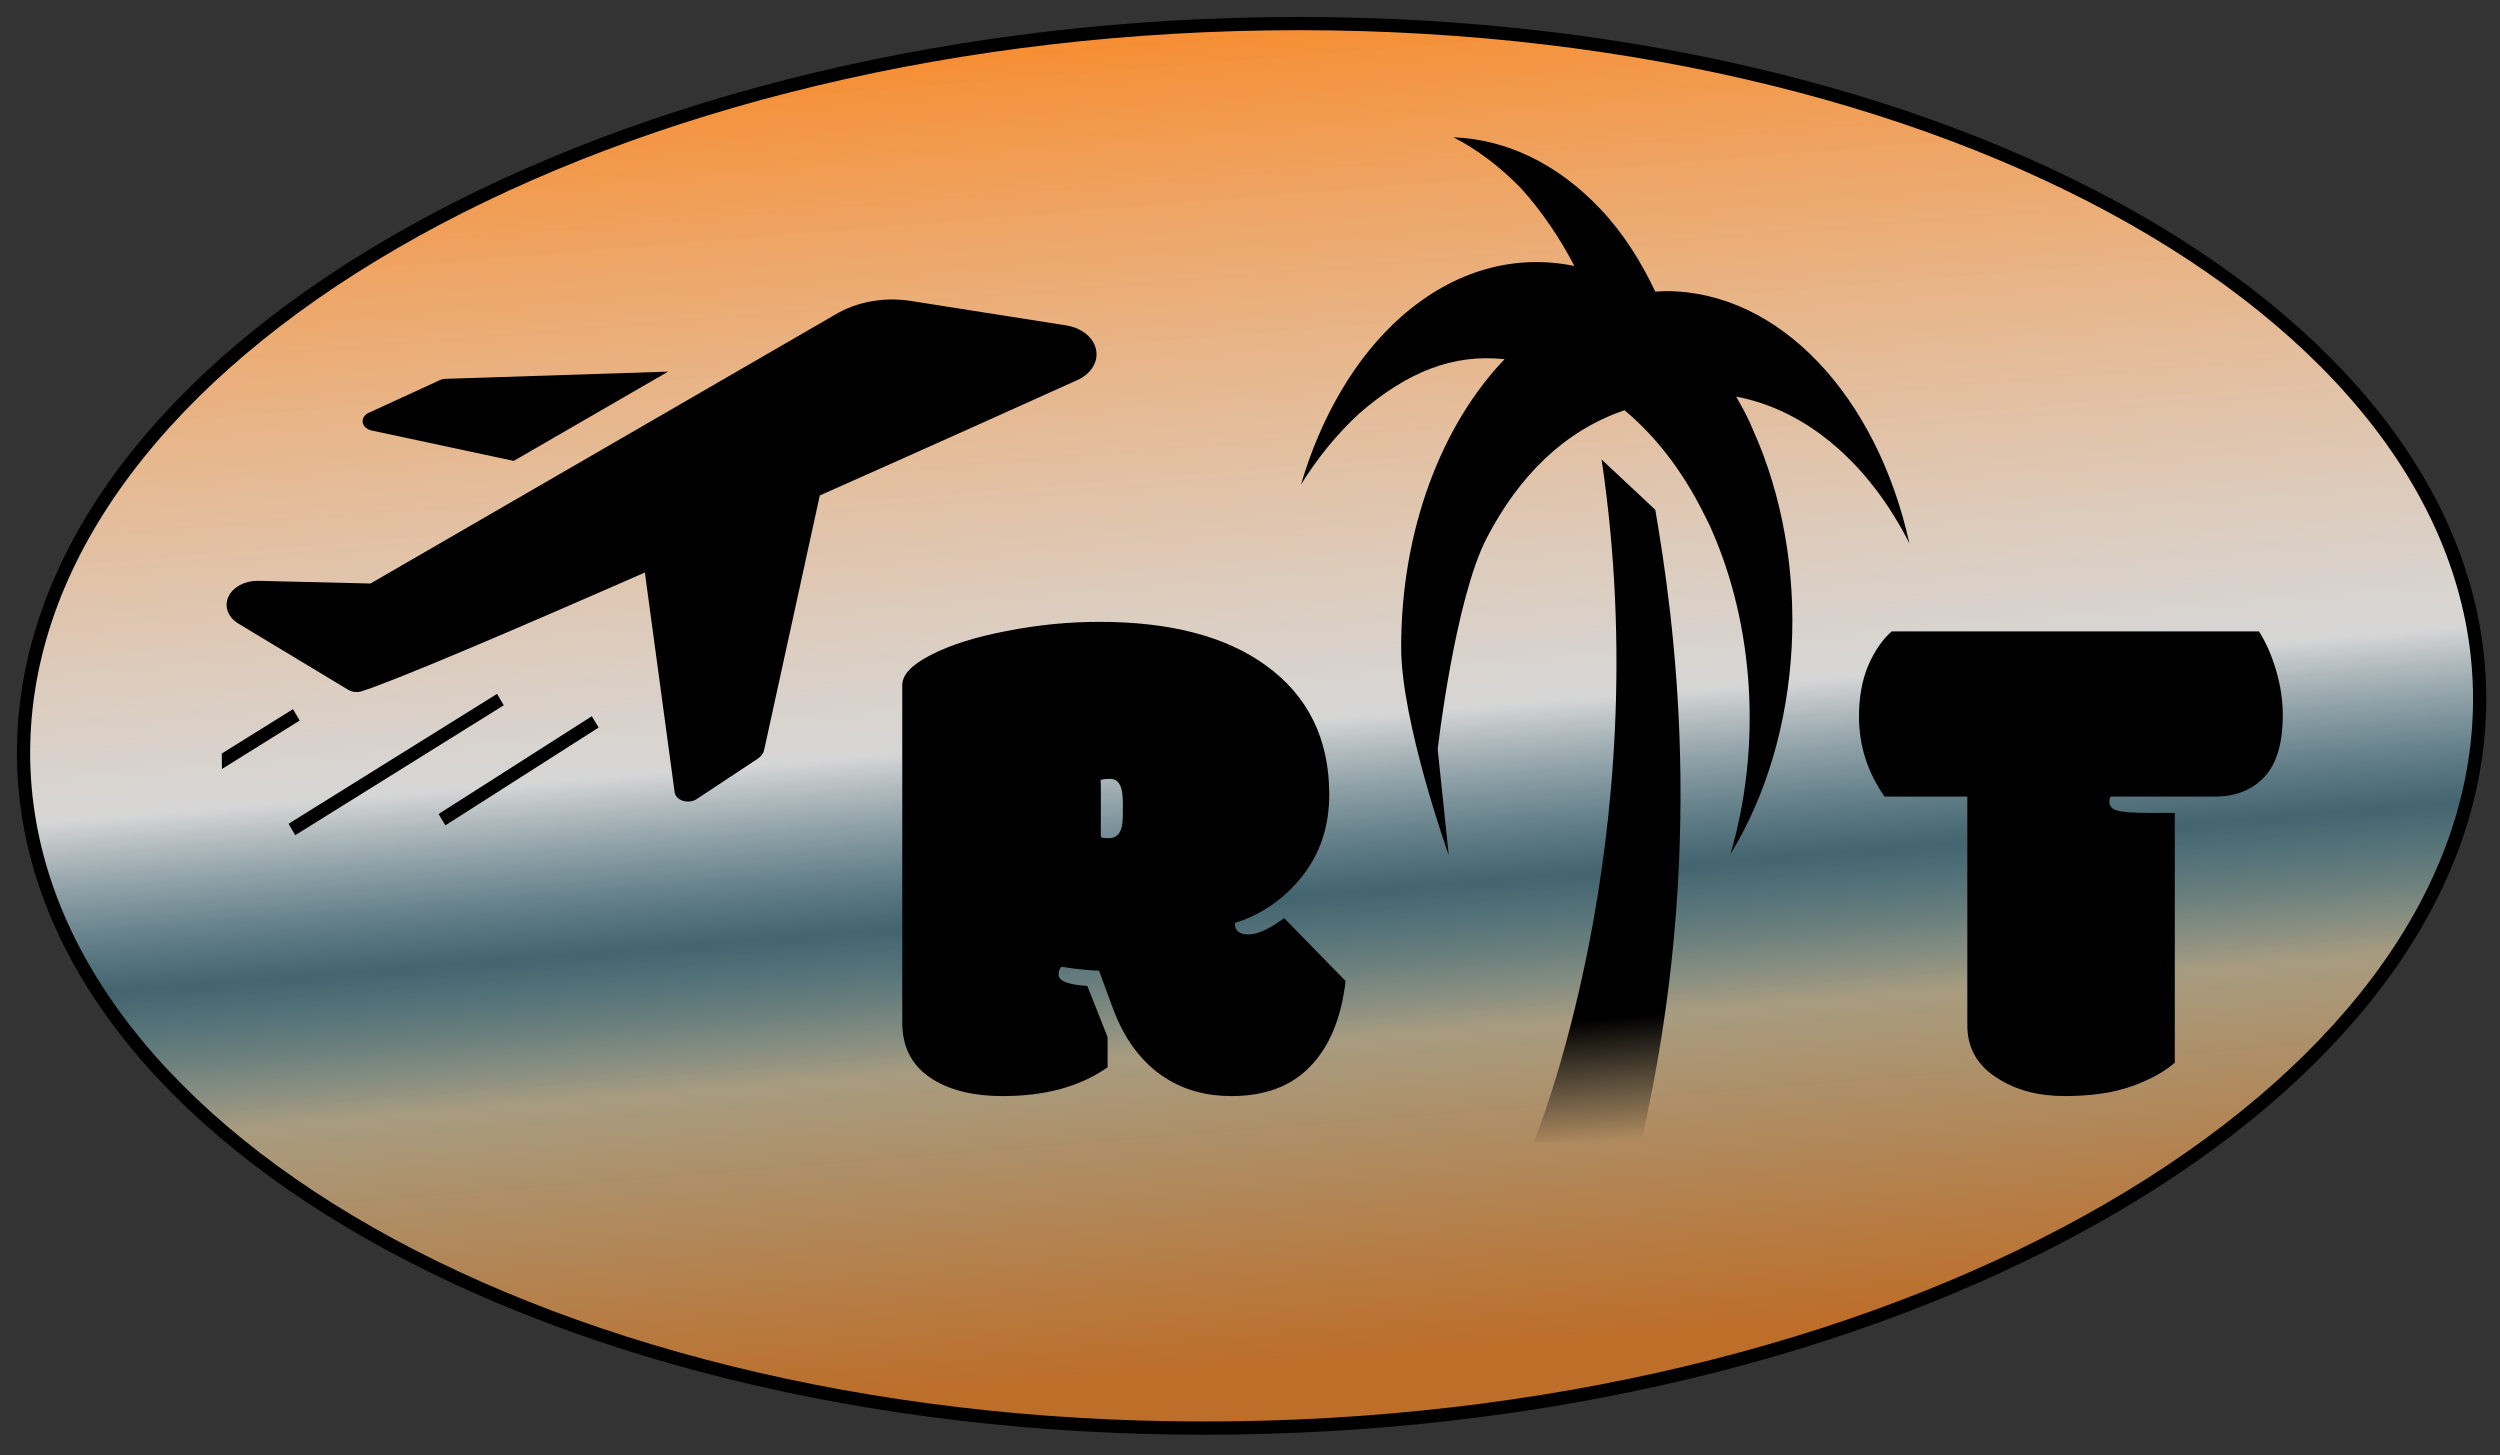 <svg width="189" height="110" viewBox="0 0 189 110" fill="none" xmlns="http://www.w3.org/2000/svg">
<rect x="0" y="0" width="189" height="110" fill="#333333" stroke="none"/>
<g clip-path="url(#clip0_11_101)">
<path d="M187.453 53.582C187.103 68.121 176.514 81.523 159.466 91.409C142.433 101.287 119.045 107.592 93.344 107.949C67.642 108.307 44.542 102.649 27.973 93.239C11.391 83.82 1.44 70.704 1.789 56.165C2.139 41.627 12.729 28.225 29.776 18.339C46.809 8.46 70.197 2.156 95.899 1.798C121.6 1.441 144.7 7.098 161.269 16.509C177.852 25.927 187.803 39.044 187.453 53.582Z" fill="url(#paint0_linear_11_101)" stroke="black"/>
<path d="M164.414 61.459V80.339C163.591 81.055 162.49 81.655 161.111 82.138C159.733 82.621 158.059 82.863 156.089 82.863C154.12 82.863 152.446 82.424 151.067 81.547C149.51 80.598 148.731 79.256 148.731 77.519V60.224H142.473C141.184 58.38 140.54 56.366 140.54 54.181C140.54 52.696 140.773 51.407 141.238 50.314C141.721 49.204 142.312 48.345 143.011 47.736H170.779C171.298 48.542 171.728 49.518 172.068 50.663C172.408 51.809 172.578 52.946 172.578 54.074C172.578 56.187 172.113 57.744 171.182 58.747C170.251 59.732 168.998 60.224 167.422 60.224H159.553C159.5 60.349 159.473 60.484 159.473 60.627C159.473 60.949 159.661 61.164 160.037 61.271C160.431 61.397 161.272 61.459 162.561 61.459H164.414Z" fill="black"/>
<path d="M121.081 34.738C125.384 63.656 115.94 86.38 115.94 86.38H124.058C129.145 64.34 126.493 46.48 125.14 38.538L121.081 34.738ZM131.255 29.988C131.715 30.786 132.175 31.622 132.527 32.496C134.732 37.391 135.757 43.152 135.45 48.928C135.143 54.703 133.52 60.187 130.822 64.568C131.991 60.588 132.466 56.273 132.207 51.983C131.949 47.694 130.963 43.553 129.334 39.906C129.118 39.412 128.874 38.994 128.658 38.538C127.102 35.488 125.111 32.926 122.813 31.014C118.213 32.586 114.813 36.027 112.401 40.665C109.988 45.303 108.688 56.642 108.688 56.642L109.527 64.659C109.527 64.659 105.922 54.572 105.928 48.928C105.928 39.998 109.013 32.093 113.748 27.154C109.825 26.735 106.361 28.126 102.735 31.28C101.058 32.838 99.597 34.624 98.352 36.638C99.84 31.584 102.411 27.062 105.928 23.946C109.987 20.374 114.587 19.196 119.025 20.108C117.915 17.98 116.562 15.966 114.939 14.18C113.369 12.584 111.665 11.292 109.879 10.38C113.775 10.532 117.672 12.28 121 15.814C122.705 17.6 124.058 19.766 125.14 22.046C125.411 22.046 125.654 22.008 125.925 22.008C134.584 22.008 141.917 30.026 144.352 41.084C142.829 38.069 140.881 35.528 138.627 33.619C136.374 31.709 133.864 30.473 131.255 29.988Z" fill="url(#paint1_linear_11_101)"/>
<path d="M83.223 63.285C83.295 63.339 83.501 63.366 83.841 63.366C84.181 63.366 84.441 63.232 84.62 62.963C84.799 62.695 84.888 62.256 84.888 61.647V60.681C84.888 60.036 84.808 59.58 84.647 59.311C84.504 59.025 84.253 58.881 83.895 58.881C83.555 58.881 83.322 58.917 83.197 58.989C83.215 59.078 83.223 59.23 83.223 59.445V63.285ZM97.081 69.409L101.727 74.162C101.405 76.955 100.518 79.103 99.068 80.607C97.636 82.111 95.648 82.863 93.106 82.863C91.191 82.863 89.525 82.407 88.111 81.493C86.303 80.348 84.951 78.522 84.056 76.015L83.089 73.383C82.337 73.365 81.388 73.267 80.243 73.088C80.099 73.231 80.028 73.428 80.028 73.679C80.028 74.162 80.753 74.448 82.203 74.538L83.734 78.405V80.688C81.675 82.138 79.034 82.863 75.811 82.863C73.502 82.863 71.658 82.389 70.279 81.44C68.9 80.491 68.211 79.112 68.211 77.304V51.791C68.211 51.004 68.936 50.243 70.386 49.509C71.837 48.757 73.734 48.157 76.08 47.709C78.425 47.244 80.771 47.011 83.116 47.011C88.487 47.011 92.686 48.112 95.711 50.314C98.898 52.624 100.491 55.873 100.491 60.063C100.491 62.462 99.811 64.521 98.451 66.24C97.108 67.941 95.407 69.122 93.348 69.784C93.348 70.358 93.688 70.644 94.368 70.644C95.067 70.644 95.971 70.232 97.081 69.409Z" fill="black"/>
<g clip-path="url(#clip1_11_101)">
<path d="M28.131 32.554L38.837 34.844L50.511 28.094L33.665 28.64C33.5 28.649 33.341 28.69 33.202 28.761L27.895 31.198C27.729 31.271 27.596 31.381 27.512 31.514C27.427 31.646 27.396 31.795 27.421 31.941C27.447 32.087 27.528 32.223 27.655 32.333C27.781 32.442 27.947 32.519 28.131 32.554V32.554Z" fill="black"/>
<path d="M80.574 24.596L68.85 22.75C67.864 22.593 66.846 22.604 65.863 22.781C64.881 22.958 63.958 23.297 63.157 23.775L28.007 44.114L19.514 43.911C19.028 43.903 18.55 44.014 18.147 44.228C17.745 44.443 17.439 44.75 17.272 45.106C17.105 45.462 17.086 45.849 17.218 46.213C17.349 46.577 17.625 46.899 18.005 47.134L26.323 52.149C26.46 52.233 26.623 52.288 26.796 52.309C26.968 52.331 27.145 52.317 27.309 52.269C29.662 51.538 38.412 47.822 48.752 43.282L51.001 59.889C51.02 60.033 51.089 60.169 51.201 60.285C51.313 60.4 51.464 60.489 51.636 60.542C51.809 60.595 51.997 60.611 52.181 60.587C52.364 60.563 52.536 60.501 52.678 60.406L57.292 57.354C57.545 57.186 57.713 56.954 57.769 56.699L61.977 37.455C69.375 34.173 76.44 30.995 81.415 28.748C81.931 28.523 82.347 28.181 82.606 27.767C82.865 27.354 82.955 26.889 82.863 26.436C82.772 25.983 82.503 25.563 82.093 25.234C81.684 24.905 81.153 24.682 80.574 24.596V24.596Z" fill="black"/>
<line y1="-0.5" x2="18.567" y2="-0.5" transform="matrix(-0.849 0.529 -0.507 -0.862 37.577 52.457)" stroke="black"/>
<line y1="-0.5" x2="13.745" y2="-0.5" transform="matrix(-0.843 0.538 -0.516 -0.856 44.741 54.146)" stroke="black"/>
<line y1="-0.5" x2="18.567" y2="-0.5" transform="matrix(-0.849 0.529 -0.507 -0.862 22.15 53.611)" stroke="black"/>
</g>
</g>
<defs>
<linearGradient id="paint0_linear_11_101" x1="95.527" y1="1.806" x2="103.685" y2="102.726" gradientUnits="userSpaceOnUse">
<stop stop-color="#F68E33"/>
<stop offset="0.521" stop-color="white" stop-opacity="0.8"/>
<stop offset="0.651" stop-color="#5396AD" stop-opacity="0.5"/>
<stop offset="0.76" stop-color="#A89C80"/>
<stop offset="1" stop-color="#BD6E29"/>
</linearGradient>
<linearGradient id="paint1_linear_11_101" x1="120.782" y1="77.043" x2="121.526" y2="86.366" gradientUnits="userSpaceOnUse">
<stop/>
<stop offset="1" stop-opacity="0"/>
</linearGradient>
<clipPath id="clip0_11_101">
<rect width="189" height="110" fill="white"/>
</clipPath>
<clipPath id="clip1_11_101">
<rect width="66.882" height="52.01" fill="white" transform="translate(16.352 16.058) rotate(-0.581)"/>
</clipPath>
</defs>
</svg>
